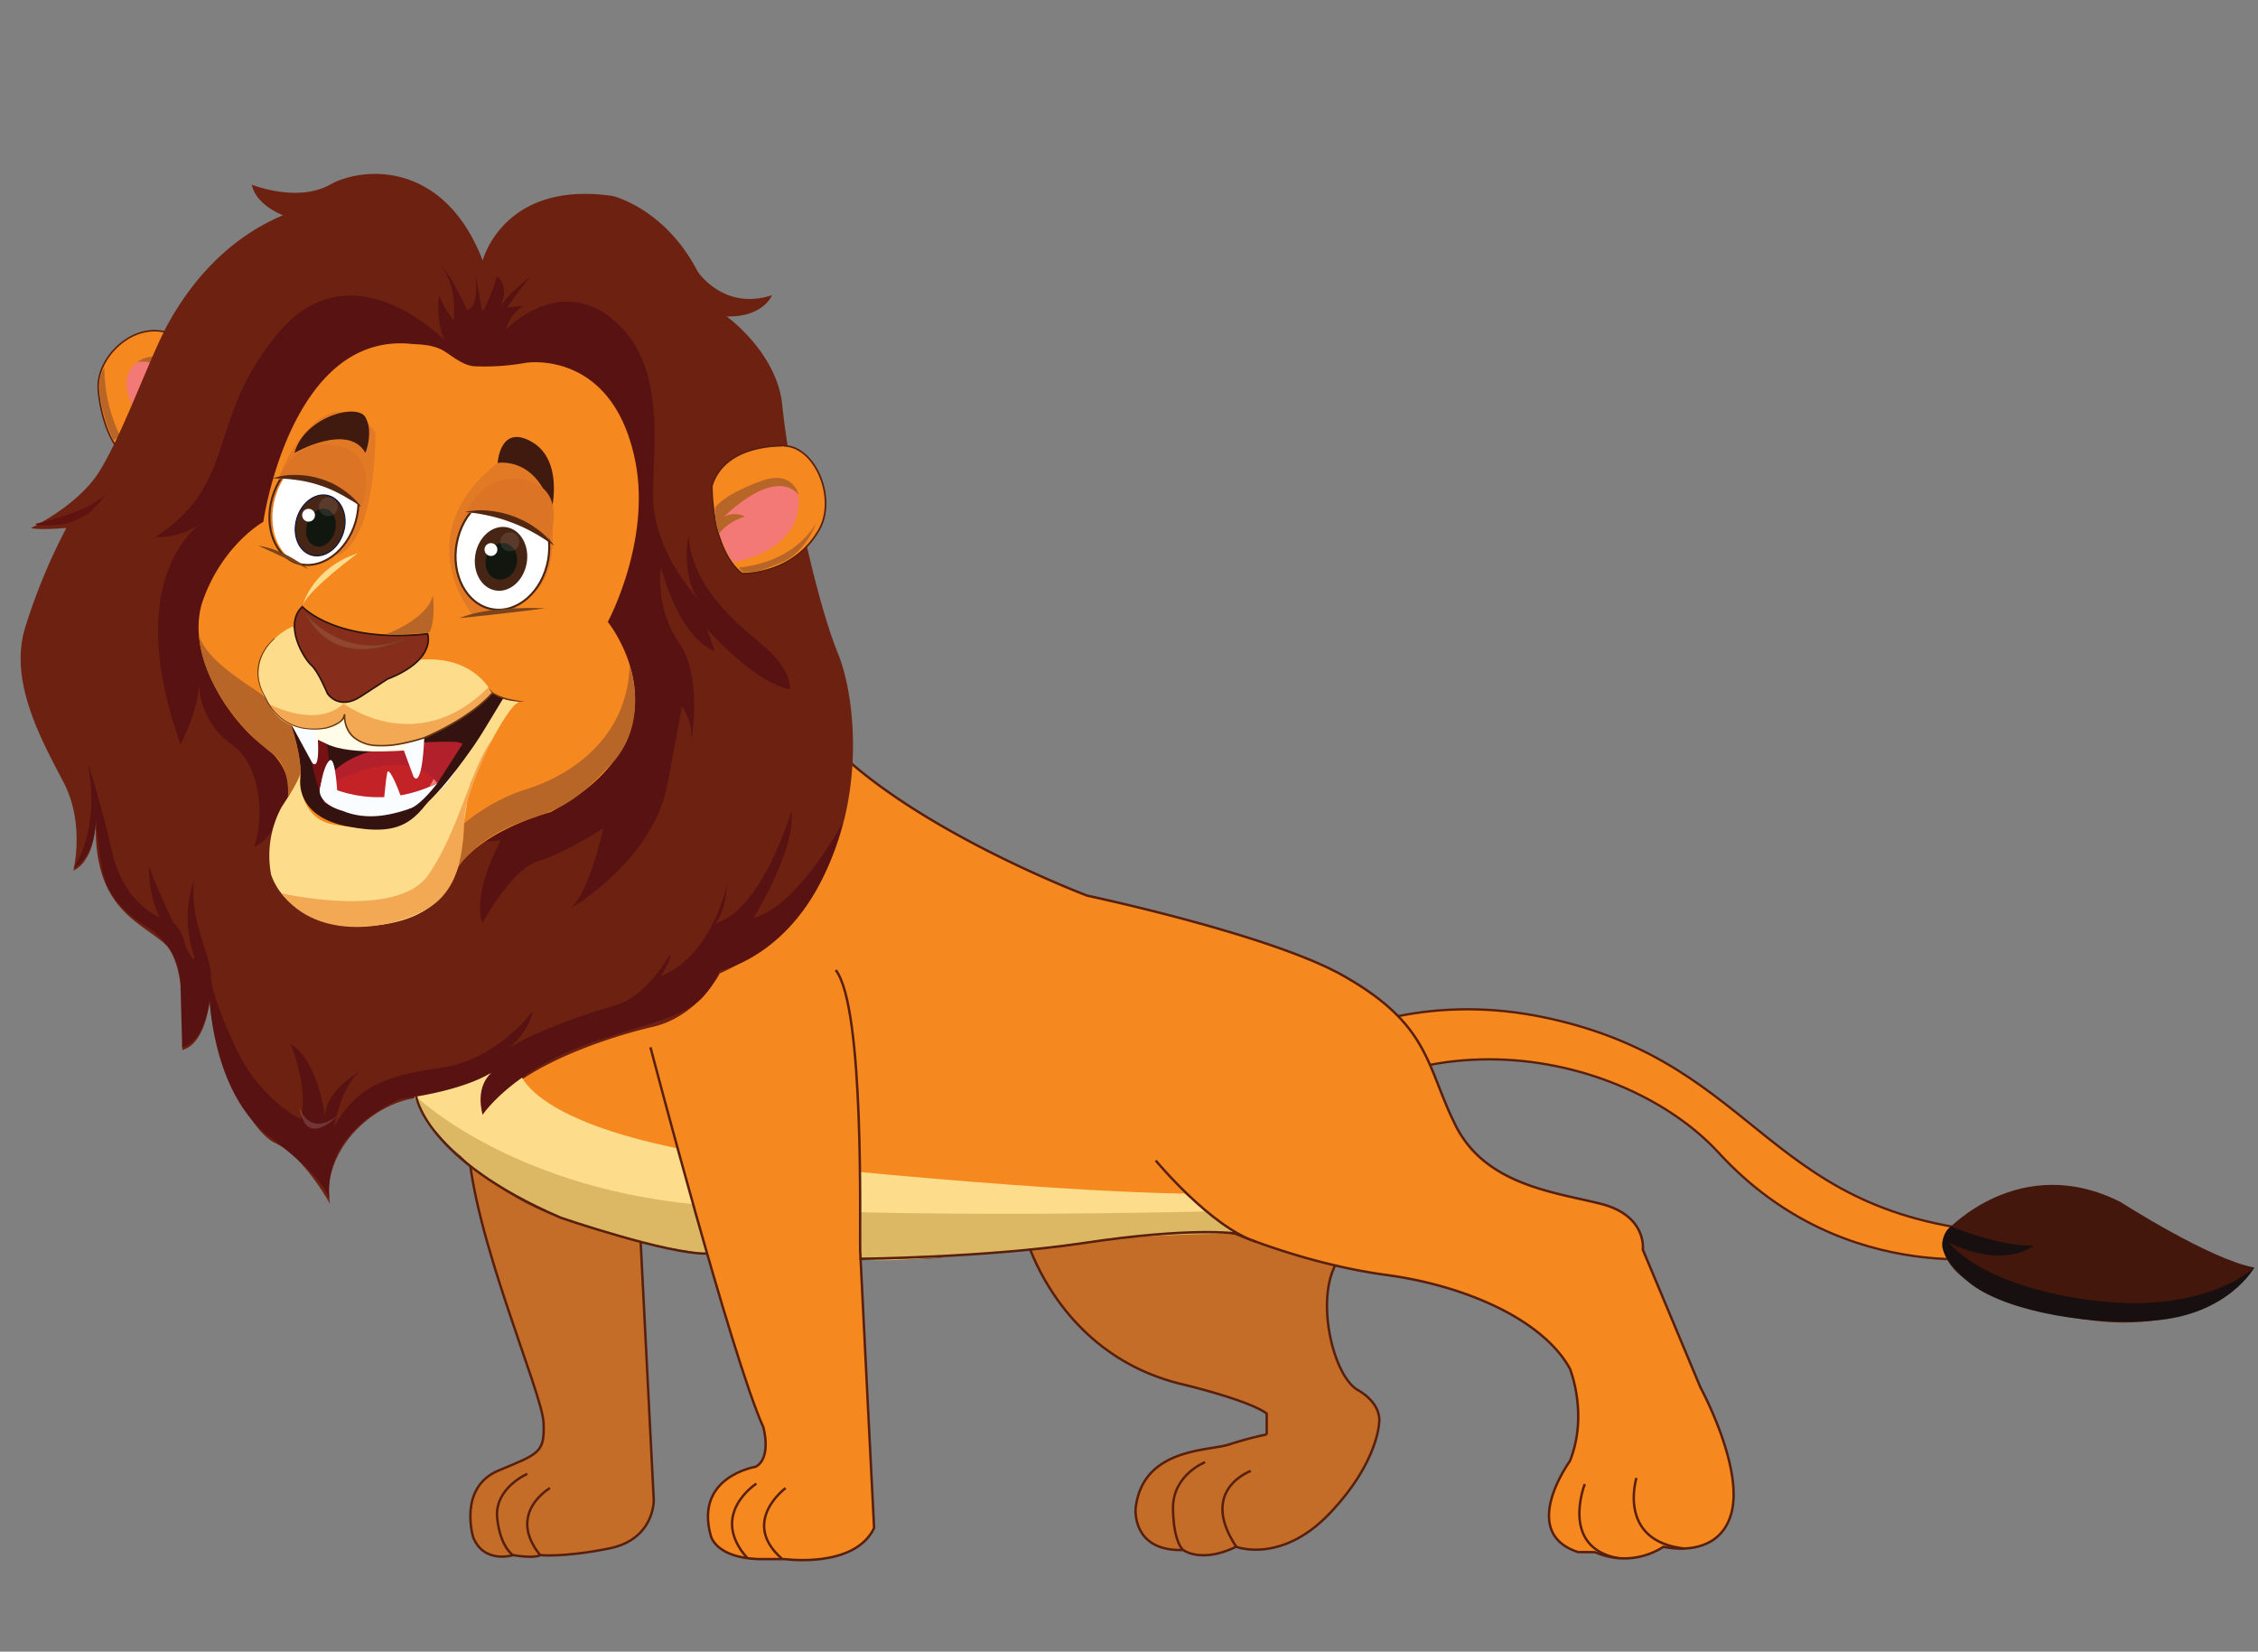 <svg id="Layer_1" data-name="Layer 1" xmlns="http://www.w3.org/2000/svg" xmlns:xlink="http://www.w3.org/1999/xlink" viewBox="0 0 700 512"><rect x="0" y="0" width="700" height="512" fill="#808080" stroke="none"/><defs><style>.cls-1,.cls-15,.cls-23,.cls-24,.cls-29,.cls-3,.cls-30,.cls-35,.cls-5,.cls-6{fill:none;}.cls-2{fill:#f5891f;}.cls-3,.cls-35,.cls-5,.cls-6{stroke:#591f0d;}.cls-15,.cls-23,.cls-24,.cls-29,.cls-3,.cls-30,.cls-35,.cls-44,.cls-5,.cls-6{stroke-miterlimit:10;}.cls-3{stroke-width:0.71px;}.cls-4{fill:#c46d29;}.cls-5{stroke-width:0.75px;}.cls-6{stroke-width:0.48px;}.cls-7{fill:#f27975;}.cls-8{fill:#b86528;}.cls-9{fill:#6d2111;}.cls-10{fill:#581211;}.cls-11{fill:#fddd8b;}.cls-12{fill:#fafdff;}.cls-13{fill:#341210;}.cls-14{fill:#862d1b;}.cls-15{stroke:#2c120d;}.cls-15,.cls-44{stroke-width:0.5px;}.cls-16{opacity:0.76;}.cls-17{clip-path:url(#clip-path);}.cls-18{fill:#dc7426;}.cls-19{fill:#401a0f;}.cls-20{clip-path:url(#clip-path-2);}.cls-21{fill:#c32226;}.cls-22,.cls-43{fill:#fff;}.cls-23,.cls-24{stroke:#4d240e;}.cls-23{stroke-width:0.64px;}.cls-24{stroke-width:0.61px;}.cls-25{fill:#472514;}.cls-26{fill:#11170e;}.cls-27{opacity:0.1;}.cls-28{clip-path:url(#clip-path-3);}.cls-29,.cls-30{stroke:#0f133e;}.cls-29{stroke-width:0.12px;}.cls-30{stroke-width:0.35px;}.cls-31{clip-path:url(#clip-path-4);}.cls-32{fill:#7c441c;}.cls-33{fill:#601210;}.cls-34{fill:#f3a854;}.cls-35{stroke-width:0.51px;}.cls-36{fill:#dcb865;}.cls-37{fill:#44170d;}.cls-38{fill:#180f10;}.cls-39{fill:#751113;}.cls-40{fill:#b2202b;}.cls-41{fill:#fffce9;}.cls-42{fill:#f27878;}.cls-43{opacity:0.15;}.cls-44{fill:#a8644f;stroke:#713e19;opacity:0.43;}.cls-45{fill:#673514;}.cls-46{fill:#542810;}</style><clipPath id="clip-path"><rect class="cls-1" x="139.26" y="142.66" width="32.13" height="47.93"/></clipPath><clipPath id="clip-path-2"><rect class="cls-1" x="83.5" y="127.65" width="32.87" height="44.44"/></clipPath><clipPath id="clip-path-3"><rect class="cls-1" x="154.96" y="164.87" width="6.17" height="6.17"/></clipPath><clipPath id="clip-path-4"><rect class="cls-1" x="98.7" y="154.01" width="6.17" height="6.17"/></clipPath></defs><g id="l"><path class="cls-2" d="M369.47,351.83s41.55-50.9,109.8-36.33,67.5,63.54,146.79,66.94L624.28,389s-51.84,11.57-91.49-31.66c-29.1-31.74-103.35-49.24-150.54,11.62l-9.57,1.75L364,357.36Z"/><path class="cls-3" d="M369.47,351.83s41.55-50.9,109.8-36.33,67.5,63.54,146.79,66.94L624.28,389s-51.84,11.57-91.49-31.66c-29.1-31.74-103.35-49.24-150.54,11.62l-9.57,1.75L364,357.36Z"/><path class="cls-4" d="M317.48,381.75s9.36,38.09,49.39,47.46c0,0,20.33,4.84,25.82,9v6.46A112.86,112.86,0,0,0,381,447.8c-6.34,2.06-26.71,1-28.94,19.69,0,0-1.37,13.53,14.73,13,0,0,5.48,4.28,16.43-1,0,0,14,5.47,29.1-10.45s15.24-28.24,15.24-28.24,1-5.48-6.68-9.93-13.18-28.25-6.5-39.38-3.57-21.67-3.57-21.67l-45-8.38-31.63,4.31Z"/><path class="cls-5" d="M317.48,381.75s9.36,38.09,49.39,47.46c0,0,20.33,4.84,25.82,9v6.46A112.86,112.86,0,0,0,381,447.8c-6.34,2.06-26.71,1-28.94,19.69,0,0-1.37,13.53,14.73,13,0,0,5.48,4.28,16.43-1,0,0,14,5.47,29.1-10.45s15.24-28.24,15.24-28.24,1-5.48-6.68-9.93-13.18-28.25-6.5-39.38-3.57-21.67-3.57-21.67l-45-8.38-31.63,4.31Z"/><path class="cls-4" d="M198,373l4.67,92s.32,12.14-13.73,15-21.41,2.09-21.41,2.09-1.62,1.14-8.46,0c0,0-9,2.85-12.39-5.55,0,0-4.7-15.39,7.83-20.66s14.39-5.41,14-14.82-22.08-58.41-23.36-86.61Z"/><path class="cls-5" d="M198,373l4.67,92s.32,12.14-13.73,15-21.41,2.09-21.41,2.09-1.62,1.14-8.46,0c0,0-9,2.85-12.39-5.55,0,0-4.7-15.39,7.83-20.66s14.39-5.41,14-14.82-22.08-58.41-23.36-86.61Z"/><path class="cls-2" d="M120.57,307.88s-1.46,41,41.66,64.19,128.24,17.58,128.24,17.58,80.37-10.33,92.37-7.26c0,0,22.05,9.49,46.89,12.84s48.56,13.95,56.93,29c0,0,5.86,14.23,0,28.75,0,0-16.13,22.13,2.6,28.18H494a2.32,2.32,0,0,1,.93.2,22.3,22.3,0,0,0,20.78-1.87s16.74,4.18,20.93-10.05-9.49-39.35-9.49-39.35l-17.86-42.7s1.4-10.6-13.11-14.23-35.72-5.86-44.93-24.28-7.73-31.22-35.17-46.6c-22.6-12.68-79-24.62-79-24.62S271,252.75,249.62,221.15c0,0-129.52,63.62-129,86.73"/><path class="cls-5" d="M120.57,307.88s-1.46,41,41.66,64.19,128.24,17.58,128.24,17.58,80.37-10.33,92.37-7.26c0,0,22.05,9.49,46.89,12.84s48.56,13.95,56.93,29c0,0,5.86,14.23,0,28.75,0,0-16.13,22.13,2.6,28.18H494a2.32,2.32,0,0,1,.93.2,22.3,22.3,0,0,0,20.78-1.87s16.74,4.18,20.93-10.05-9.49-39.35-9.49-39.35l-17.86-42.7s1.4-10.6-13.11-14.23-35.72-5.86-44.93-24.28-7.73-31.22-35.17-46.6c-22.6-12.68-79-24.62-79-24.62S271,252.75,249.62,221.15C249.62,221.15,120.1,284.77,120.57,307.88Z"/><path class="cls-2" d="M46.1,145.67s13.32-10.86,19.13-20.83c0,0,1.8-16.56-12.71-21.55-11.29-3.89-22.63,7.6-22.07,17.2,0,0,1,22,15.65,25.18"/><path class="cls-6" d="M46.1,145.67s13.32-10.86,19.13-20.83c0,0,1.8-16.56-12.71-21.55-11.29-3.89-22.63,7.6-22.07,17.2C30.45,120.49,31.48,142.54,46.1,145.67Z"/><path class="cls-7" d="M43.36,111.78s11.36-4.72,19.09,16.53c0,0-6.89,6.37-14.76,7.45,0,0-15.69-17.14-4.33-24"/><path class="cls-8" d="M42.49,112.22s12-2.64,16.41,16a14.53,14.53,0,0,0,2.59-2A90.75,90.75,0,0,0,56.83,117c-1.5-2.37-7.18-9.71-14.34-4.75"/><path class="cls-8" d="M32.36,114.12a49.14,49.14,0,0,0,4.89,21.09l-2.07,1.22a40.69,40.69,0,0,1-3.07-8.34s-3-9.85.25-14"/><path class="cls-9" d="M149.64,80.76s6.37-25,40.33-20c0,0,16.19,3.84,26.27,23.34,0,0,8,12.35,23.09,7.41,0,0-2.65,6.86-14.06,6.59,0,0,15.65,11.2,17.25,27.56s9.08,56.61,17.34,77.15,10.1,78.12-36.7,98.93c0,0-6.63,13.17-20.52,16.52,0,0-41.3,9-53,28.18,0,0-2.15-8.77,3.23-13.39,0,0-7.13,5.54-22.75,7.16s-30.63,17.54-27.81,33c0,0-8-14.7-17-18.87S64.53,323.25,64.9,306.76s3.3,15.72-8.42,18.75c0,0,2.19-26.14-5.5-33s-22.34-11.08-21.24-38.31c0,0,0,12.39-7,15.69,0,0,3.66-14.42-2.93-27.16S2.63,211.61,7.76,194.67a182.76,182.76,0,0,1,12.82-31s-8.79.75-11,0c0,0,12.09-5.64,19.41-14.94s17.22-37.71,23.08-48.32S68.84,74.67,87.75,66.72c0,0-8.34-3-9.7-9.48,0,0,14.06,5.69,24.26,0s35.36-7.52,47.33,23.52"/><path class="cls-10" d="M137.76,105.41S109.27,76.11,86.48,103s-12.21,46.39-38.26,63.48c0,0,7.33.82,15.06-4.88,0,0-26.45,15.06-7.32,69.18,0,0,5.69-10.58,5.69-19.12a24.31,24.31,0,0,0,10.18,19.12c10.58,7.74,9.36,25.64,6.92,31.75,0,0,5.69-2,7.73-10.18l44.36,10.18,24.42-2s-9,15.88-5.7,25.64c0,0,8.95-16.68,17.09-19.13S187,256.8,187,256.8s-4.07,19.54-10.17,24.83c0,0,25.64-14.66,30.11-38.67l4.48-24s3.25,4.48,2.85,9.36,4.07-17.9-3.66-28.89-5.7-23.61-5.7-23.61,5.29,21.57,16.68,26.05l-2.44-6.92s14.65,16.69,25.64,18.72c0,0,1.22-5.7-8.54-13.83s-21.58-18.32-22.79-33.78c0,0-2.45,11,2.84,19.53,0,0-13.83-14.65-13.83-31.74s4.07-41.11-12.62-54.94-33,3.25-33,3.25,1.22-5.29,5.69-7.32l-5.29.4s4-5.7,7-9.21c0,0-8.14,5.53-11.8,13.27,0,0,7.34-8.81,1.64-13.7,0,0-2.09,7.29-4.53,11L147.2,84.12s1.88,10.79-2.42,12c0,0-4.91-11.18-8.17-13.62,0,0,5.22,5,4,16.79a30.87,30.87,0,0,1-4.48-7.73s-1.22,7.33,1.63,13.84"/><path class="cls-2" d="M81.63,161.77s8.47-59.26,46.23-55.13c1.46.16,6.08,0,9.65,2.09,2.18,1.28,5.83,4.51,9.38,4.8A71.58,71.58,0,0,0,163,112.47s26.79-4.39,33.88,30.19c5.12,25-8.46,50.12-8.46,50.12s27.95,34.56-17.79,59c0,0-25.42,6.44-31.35,21.74l-43.75-6.75-5.85-18s2-10.35-8-17.56S56.76,202.8,63.06,185.69s18.57-23.92,18.57-23.92"/><path class="cls-11" d="M93.13,239.48s-1.39,14.35,10.65,16.2,22.22,1.85,31-10.19,19.44-30.55,19.44-30.55-10.18,25.93-10.64,43.52-10.19,29.16-34.72,28.69c0,0-19.72-1.24-24.81-16a31.61,31.61,0,0,1,3.3-21.05s5.12-7.57,5.77-10.57"/><path class="cls-12" d="M97.61,230.16s7.8,5.81,26.61,3.41,17.48-12.19,17.48-12.19H108.26l-12,.92Z"/><path class="cls-13" d="M92.78,230.16l1.48,13.52,6.14,9.07h17L130.19,250l8.27-10.51S151,219.9,152.58,215.91l-6-1-31.68,1s-25.08,2.92-22.16,14.25"/><path class="cls-11" d="M90.57,194.27S75.83,200.58,81.39,215s22,12.69,25.31,8v-5.84s-1.67,11.68,7.78,12.79S137,229.5,152.58,215c0,0-5.34-12.34-23.39-10.39l-25.55-2.78Z"/><path class="cls-14" d="M93.71,188.09s10.56,11.49,38.84,8.39c0,0,3,8-12.48,14.05,0,0-5.22,3.39-8.11,5.3-7,4.66-10.47-.89-10.47-.89s-2.81-6.87-5-8.77-8.69-12.46-2.76-18.08"/><path class="cls-15" d="M93.71,188.09s10.56,11.49,38.84,8.39c0,0,3,8-12.48,14.05,0,0-5.22,3.39-8.11,5.3-7,4.66-10.47-.89-10.47-.89s-2.81-6.87-5-8.77S87.78,193.71,93.71,188.09Z"/><g class="cls-16"><g class="cls-17"><path class="cls-18" d="M146.53,190.58s-20.68-24.55,7.7-47.06c0,0,13.93-4.84,15.94,8.37,5.1,33.64-7.17,31.42-11,37.2Z"/></g></g><path class="cls-19" d="M154.23,143.52S166.38,141.23,171,158c0,0,3.81-15.25-6.1-21s-10.63,6.48-10.63,6.48"/><g class="cls-16"><g class="cls-20"><path class="cls-18" d="M83.5,163.8A47.08,47.08,0,0,1,95,133.63c12.1-13.65,21.36.36,21.36.36s.53,32.55-11.52,38.11Z"/></g></g><path class="cls-11" d="M160.84,331.49s1.41,21.37,86.25,29.94S367.22,370,367.22,370l15.62,12.44s-17-1-43.22,1.74-60.54,7.14-73.18,6.1-58.13-1.65-74-7.37c0,0-35.19-6.9-57.16-32.2,0,0-5.73-4.89-8.18-15l14.63-1.45Z"/><path class="cls-19" d="M113.29,140.4s2.59-6.49,0-11.06-19,0-22,11.06c0,0,16.6-9.53,22,0"/><path class="cls-21" d="M100.4,244s11.75-12.35,32.38-8.6c0,0,5.29.62,2.87,6.15s-21.92,9.55-21.92,9.55L100.4,250Z"/><path class="cls-13" d="M90.1,224.65s3.68,9.53,3,17c0,0-1.69,11.39,14.57,14.53,17.17,3.32,21.18-1.62,28.62-12.79S154.23,215,154.23,215h-1.65s-4,7.65-9.11,15.53c-4.08,6.33-8.86,12.81-12.78,15.58-8.79,6.2-23.32,8.81-33.08.53,0,0-1.71-8.91-1.71-12.67s-5.8-9.27-5.8-9.27"/><path class="cls-12" d="M118.81,250.68s.76-9.35,1.29-11.27,3.87,6.13,4.74,9.29a19.11,19.11,0,0,1-6,2"/><path class="cls-12" d="M99.52,242.8s16.24,9.77,36.05,0c0,0,3.81-2.85,5-5.91l.68,2.12s-5.28,8.77-13.15,11.35c-6,2-13.78,4.4-22.12.93,0,0-8.93-2.19-6.46-8.49"/><path class="cls-22" d="M169.93,173.56c-1.75,9.84-9.52,16.68-17.36,15.29s-12.77-10.49-11-20.33,9.52-16.68,17.35-15.29,12.77,10.5,11,20.33"/><path class="cls-23" d="M169.93,173.56c-1.75,9.84-9.52,16.68-17.36,15.29s-12.77-10.49-11-20.33,9.52-16.68,17.35-15.29S171.67,163.73,169.93,173.56Z"/><path class="cls-22" d="M110.26,161.8c-2.63,9.23-10.34,15-17.23,12.91s-10.34-11.28-7.72-20.5,10.34-15,17.23-12.91,10.34,11.28,7.72,20.5"/><path class="cls-24" d="M110.23,161.8c-2.72,9.23-10.69,15-17.82,12.91s-10.69-11.28-8-20.5,10.69-15,17.82-12.91S112.94,152.58,110.23,161.8Z"/><path class="cls-25" d="M163.27,174.65c-1,5.42-5.3,9.17-9.69,8.39s-7.16-5.8-6.2-11.21,5.3-9.17,9.69-8.39,7.16,5.8,6.2,11.21"/><path class="cls-26" d="M160.11,175.2c-.77,3.06-3.5,5-6.1,4.35s-4.07-3.67-3.29-6.73,3.5-5,6.1-4.35,4.07,3.67,3.29,6.73"/><g class="cls-27"><g class="cls-28"><path class="cls-22" d="M160.91,168.8a3,3,0,1,1-2-3.72,3,3,0,0,1,2,3.72"/><path class="cls-29" d="M160.91,168.8a3,3,0,1,1-2-3.72A3,3,0,0,1,160.91,168.8Z"/></g></g><path class="cls-25" d="M106.46,165c-1.49,5.08-5.94,8.24-9.93,7.07s-6-6.25-4.51-11.32,5.94-8.24,9.93-7.07,6,6.24,4.51,11.32"/><path class="cls-30" d="M106.46,165c-1.49,5.08-5.94,8.24-9.93,7.07s-6-6.25-4.51-11.32,5.94-8.24,9.93-7.07S108,160,106.46,165Z"/><path class="cls-26" d="M103.8,164.84c-.93,3.17-3.59,5.18-6,4.49s-3.5-3.83-2.57-7,3.6-5.18,6-4.49,3.51,3.83,2.57,7"/><g class="cls-27"><g class="cls-31"><path class="cls-22" d="M104.66,157.94a3,3,0,1,1-2-3.72,3,3,0,0,1,2,3.72"/><path class="cls-29" d="M104.66,157.94a3,3,0,1,1-2-3.72A3,3,0,0,1,104.66,157.94Z"/></g></g><path class="cls-8" d="M119.76,196.58s12.79-4.62,14.45-12.1c0,0,.95,8.39-1.19,11.68,0,0-11.65.81-13.26.42"/><path class="cls-8" d="M143.76,255.37a58.1,58.1,0,0,1,19.69-10.81c11.72-3.64,31-14.57,31.75-38.31,0,0,6.38,17.83-5.65,30.55s-15.89,13.83-27.5,17.85-18.92,11.59-20.33,14.93c0,0,2.63-11,2-14.21"/><path class="cls-8" d="M89.23,247.16s3.58-5.4,3.9-7.68-1.8-12.46-3-14.83c-.88-1.7-2.1,1-7.86-8.3-1.3-2.09-17.68-10.1-20.57-19.34,0,0,.11,6.74,4.89,15.78a64,64,0,0,0,18.15,21.06c5.39,4.06,4.52,13.31,4.52,13.31"/><path class="cls-11" d="M93.94,187.36s3-11.3,17-15.85c0,0-14.56,10.63-17,15.85"/><path class="cls-32" d="M142.49,191.63s17-1.72,26.5-3.07c0,0-17.45-.91-26.5,3.07"/><path class="cls-32" d="M80.05,169.16s8.23,3.69,15.61,7.31c0,0-7-6.06-15.61-7.31"/><path class="cls-33" d="M10.94,162.37s16.21-3.25,21.71-9.26a19.45,19.45,0,0,1-12.29,9.26s-8.27,1.19-9.42,0"/><path class="cls-10" d="M22.78,269.08s8.52-11.32,4.43-32.51c0,0,3.34,9.43,7.7,28s18.38,21.3,18.38,21.3,5,1.56,5.6,18.06-2.41,20.76-2.41,20.76,1.23-19.31-2.06-27.17-10.87-11.37-10.87-11.37-9-6-11.1-13.62-2.71-19.12-2.71-19.12.25,11.85-7,15.69"/><path class="cls-10" d="M46.27,268.19a33.45,33.45,0,0,0,4.12,17.86l3.8,4.75,1.71,12.55.58,21.32s6.57-.6,8.53-15c0,0,.82,29.58,18.95,43.06s18.35,19.64,18.35,19.64-4.74-19.85,22-31.76c0,0,18.46-2,28.54-8.4,0,0-5.73,3.56-3.23,13.38,0,0,9.38-14.27,35.21-22.9s31.52-7.73,38.31-21.79c0,0,28-5.28,38-45.72,0,0-13.92,25.95-27.56,29.38,0,0,13.25-21.27,11.75-33.09,0,0-9,30.79-23.75,34.83,0,0,2.73-2,3.68-10.42s-1.9,19.46-20.48,26.72c0,0,2.69-3.79,3.09-6.42s-5.57,12.29-17.91,15.74-26.67,9.35-31.84,12.79c0,0,6.36-5.73,6.92-11.15,0,0-10.85,14.9-28.05,17.41s-25.95,5.35-33.43,18.31c0,0,2.16-12.43,8-17.07,0,0-10.33,5.38-10.87,13.92,0,0-1.87-17.28-10.67-22.55,0,0,5.69,12.94,3.26,23.38,0,0-13.89-6.65-21.15-24.3,0,0-7.07-15.21-6.71-20.22s-7-17.47-5.18-29.89a35.6,35.6,0,0,0-.8,21.38c.08.29.16.58.25.88,3.67,12.31-12.66-21.89-13.47-26.58"/><path class="cls-34" d="M83.5,218.29s14.44,7.75,23-.14c0,0,8.33,11.7,32.75,6.64,0,0-9.51,6.43-20.93,6.29-9.85-.11-10.44-3.23-11.51-9,0,0-.26,5.79-12.58,3.9-8.68-1.33-10.76-7.69-10.76-7.69"/><path class="cls-2" d="M220.68,150.61s-.29,19.58,9.35,27.21c0,0,15.8.61,23.9-13.6,5.52-9.69-1.13-25.53-10.55-26,0,0-18.53-1.13-22.7,12.4"/><path class="cls-35" d="M220.68,150.61s-.29,19.58,9.35,27.21c0,0,15.8.61,23.9-13.6,5.52-9.69-1.13-25.53-10.55-26C243.38,138.21,224.85,137.08,220.68,150.61Z"/><path class="cls-7" d="M247.45,153.59s3.4,15.82-20.19,20.78c0,0-5.68-8.23-5.64-16.7,0,0,20.33-17.11,25.83-4.08"/><path class="cls-8" d="M223.1,165.28s2.19-3.41,7.85-5.16a7.16,7.16,0,0,0-6.4,0s15.06-15.4,23-6.84c0,0-1.79-7.91-11.82-4.08,0,0-10.87,3.79-14,8.16,0,0-.23,5.31,1.39,7.92"/><path class="cls-8" d="M229.34,175.84c.1.26-.61.18.24.8l.8.76c5.11-.34,4.61-.06,12.14-3.15,7.1-2.91,10.5-12,10.5-12-7.42,11.87-20.83,13.33-23.68,13.63"/><path class="cls-36" d="M129,339.92s30.77,29.72,92.52,33.94,153.74,1.63,153.74,1.63l7.55,6.9s-25.41.24-38.29,1.82-68.23,8.32-78.11,6l-47.26-1.63S166.05,383,142.87,358.3c0,0-10.54-8.46-13.84-18.38"/><path class="cls-2" d="M201.65,324.67s25.22,96.23,35,117.78c0,0,2.67,9.47-2.39,12.25,0,0-19,3-13.93,21.28,0,0,1.26,6.84,14.69,7.34h8.35s21.53,3,27.61-9.62c0,0-4.05-79.78-4.31-85.86s1.52-75.47-7.59-87.12"/><path class="cls-5" d="M201.65,324.67s25.22,96.23,35,117.78c0,0,2.67,9.47-2.39,12.25,0,0-19,3-13.93,21.28,0,0,1.26,6.84,14.69,7.34h8.35s21.53,3,27.61-9.62c0,0-4.05-79.78-4.31-85.86s1.52-75.47-7.59-87.12"/><path class="cls-5" d="M507.31,458.16s-6.11,19.56,14.86,21.89"/><path class="cls-5" d="M491.3,460.07s-7.82,19.59,10.29,22.95"/><path class="cls-5" d="M243.54,461.31s-14.13,10.39-1.24,21.8"/><path class="cls-5" d="M234.49,459.93s-14.92,9.51-2.8,23.11"/><path class="cls-5" d="M170.48,461.31s-13.56,7.79-3,20.82"/><path class="cls-5" d="M163.47,456.9s-10.29,4.41-9.33,13.75c.9,8.88,4.91,11.48,4.91,11.48"/><path class="cls-5" d="M387.76,456s-16.27,5.76-4.54,23.44"/><path class="cls-5" d="M373.58,453.28s-10.12,3.92-9.94,14.48,3.15,12.74,3.15,12.74"/><path class="cls-2" d="M358.28,359.76s17.07,20.57,31,25.14"/><path class="cls-5" d="M358.28,359.76s17.07,20.57,31,25.14"/><path class="cls-5" d="M129,339.92s3.05,19.57,44.84,37.57c0,0,33.16,11.37,45.31,11.12"/><path class="cls-5" d="M266.44,390.23s39.21-.35,69.4-4.88c33.31-5,47-3,47-3"/><path class="cls-37" d="M603.57,381.43s22.49-24.71,53.88-8.77c0,0,27.7,17.79,41.42,20.27,0,0-14.1,21-50.51,16.39s-50.51-18.23-44.79-27.89"/><path class="cls-38" d="M602.74,383.26s7.31,14.25,43.91,19.58,52.22-9.91,52.22-9.91-8.13,14.81-31.41,16.46-48.57-4-57.85-12.51-7.7-11.8-6.87-13.62"/><path class="cls-38" d="M604.83,380.19s15.89,6.5,25.61,5.92c0,0-9.22,8.1-28.1-1.85a6.65,6.65,0,0,1,2.49-4.07"/><path class="cls-39" d="M94.26,226s4,18.55,4.83,19c0,0,.87-6,3-8.78L100.84,226S100.8,228.5,94.26,226Z"/><path class="cls-12" d="M90.49,224.87l6.22,11.47s2.85,4.3,1.62-10.29c0,0-5.26.2-7.84-1.18"/><path class="cls-13" d="M128.5,251.91s8.45-3.59,28-35.49L152.58,215s-16.69,32.91-25.9,35.87Z"/><path class="cls-40" d="M141.59,230S106,228.11,100.4,244c0,0,25-14.78,35.17-1.16l7.9-12.32Z"/><path class="cls-12" d="M99.12,245.39s.86-7.69,3-9.61,2.61,13,2.61,13-5.29-1.86-5.58-3.41"/><path class="cls-12" d="M124.36,230.36l3.84,10.41s2.53,4.6,3.33-12c0,0-5.58,1.47-7.17,1.59"/><path class="cls-41" d="M100.85,225.8s4-.46,6-3.14c0,0-.33,11.7,19.2,7.63v2.31s-20.81,1.81-25.66-2.77Z"/><path class="cls-41" d="M97.69,228.92s4.2,2,4.84,2.2c0-.31.32-4.19.32-4.43s0-.47-.07-.54-1.93-.35-1.93-.35a15.3,15.3,0,0,1-3,.26"/><path class="cls-42" d="M134.45,241.47s1.08,1.21,1.12,1.33l-2.44,1.11Z"/><path class="cls-11" d="M139.66,256.7s2-11.56,6.2-14c0,0,11.28-24.47,15.08-25l-4.82-1.39-18.85,31.09Z"/><path class="cls-11" d="M136.17,263.73s6.18-7.19,7.59-8.36c0,0,1.85-12.13,2.1-12.68l-4.85,2.8-2,6.42-2.12,6Z"/><path class="cls-34" d="M106.53,218.15s22.7,17.14,44.92-5.13l1.13,1.93s-19.24,19.55-38.33,15.74c0,0-7.92-.88-7.41-8.61Z"/><path class="cls-13" d="M151.7,215.84l.88-.89,3.54,1.33s-3.18,2.47-3.33,2.47a4,4,0,0,1-.8-.54Z"/><path class="cls-2" d="M156.68,216.44l-4.1-1.49.25-1.24a1,1,0,0,1,.78-.13c.46.13,1.81.58,1.81.58Z"/><path class="cls-43" d="M92.81,343.07s2.56,9.66,11.84,2.84C104.65,345.91,94.69,356.53,92.81,343.07Z"/><circle class="cls-22" cx="152.2" cy="170.36" r="1.99"/><circle class="cls-22" cx="95.66" cy="159.72" r="1.99"/><path class="cls-44" d="M94.48,189.87s12,15.87,31.7,7.91C126.18,197.78,104.37,209.65,94.48,189.87Z"/><path class="cls-45" d="M85.18,198A16.39,16.39,0,0,0,82,201.86a13.65,13.65,0,0,0-1.72,4.74,11.94,11.94,0,0,0,.22,5,14,14,0,0,0,.79,2.4c.33.77.77,1.5,1.15,2.25v0h0a16.55,16.55,0,0,0,4.47,6,15.2,15.2,0,0,0,6.65,3.26,20.5,20.5,0,0,0,7.45,0,14,14,0,0,0,3.45-1.39,3.74,3.74,0,0,0,2.12-2.67l.5,0h0a8.55,8.55,0,0,0,2.54,6.76,11.28,11.28,0,0,0,6.88,2.66,30.16,30.16,0,0,0,7.58-.52,63.51,63.51,0,0,0,7.42-1.89h0a86.18,86.18,0,0,0,11.18-5.86c1.78-1.13,3.51-2.33,5.17-3.62a39.75,39.75,0,0,0,4.61-4.28l.37.33a40,40,0,0,1-4.67,4.34c-1.68,1.31-3.42,2.52-5.21,3.65a85.53,85.53,0,0,1-11.26,5.9h0a64,64,0,0,1-7.48,1.9,30.63,30.63,0,0,1-7.71.53,11.9,11.9,0,0,1-7.19-2.79,9.09,9.09,0,0,1-2.69-7.18h0l.49,0a3.14,3.14,0,0,1-.84,1.84,6,6,0,0,1-1.54,1.22,14.51,14.51,0,0,1-3.58,1.41,20.65,20.65,0,0,1-7.64-.07,15.55,15.55,0,0,1-6.82-3.38,16.09,16.09,0,0,1-2.61-2.8,15.48,15.48,0,0,1-1.93-3.32l0,0c-.39-.77-.83-1.51-1.16-2.31a14.93,14.93,0,0,1-.8-2.45,12.33,12.33,0,0,1-.19-5.13,12.88,12.88,0,0,1,1.83-4.79,14.79,14.79,0,0,1,3.37-3.85Z"/><path class="cls-45" d="M151.45,213a4.9,4.9,0,0,0,2.19,2.13,13.83,13.83,0,0,0,2.87,1.17c1,.29,2,.51,3.05.71s2.07.32,3.12.49c-.53,0-1.06,0-1.59,0s-1.06-.08-1.59-.12a18.93,18.93,0,0,1-3.14-.61,10.83,10.83,0,0,1-2.92-1.32A4.36,4.36,0,0,1,151.45,213Z"/><path class="cls-34" d="M87.24,276.9s35.89,8.33,45.54-5.68,13.2-33.31,19.8-42c0,0-8.12,16.53-8.61,23.92s-.12,21.68-11.19,28.35S98.66,292,87.24,276.9"/><path class="cls-18" d="M112,157.1S101.79,145,86.21,148.7c0,0,5.15-13.69,18.66-10.51S112,157.1,112,157.1Z"/><path class="cls-18" d="M170.2,167.7s-10.24-12.06-25.81-8.4c0,0,5.14-13.68,18.65-10.51S170.2,167.7,170.2,167.7Z"/><path class="cls-46" d="M84.43,148.31A21.14,21.14,0,0,1,92,147.24a30.94,30.94,0,0,1,3.84.34,34.75,34.75,0,0,1,3.75.92,16.45,16.45,0,0,1,1.82.66c.59.26,1.21.45,1.78.76a26.3,26.3,0,0,1,3.32,2A23.76,23.76,0,0,1,112,157.1c-1.11-.65-2.08-1.43-3.15-2s-2.1-1.3-3.21-1.83A37.5,37.5,0,0,0,99,150.41a39,39,0,0,0-7.11-1.62A49.12,49.12,0,0,0,84.43,148.31Z"/><path class="cls-46" d="M144.24,158.72a22.76,22.76,0,0,1,7.68-.36,29.23,29.23,0,0,1,7.54,1.81,16.72,16.72,0,0,1,1.8.76c.58.28,1.19.51,1.75.84a27.86,27.86,0,0,1,3.28,2.07,26,26,0,0,1,5.55,5.32c-2.16-1.39-4.19-2.84-6.38-4a46.23,46.23,0,0,0-6.7-3.12,47.91,47.91,0,0,0-7.09-2.14A56.14,56.14,0,0,0,144.24,158.72Z"/></g></svg>